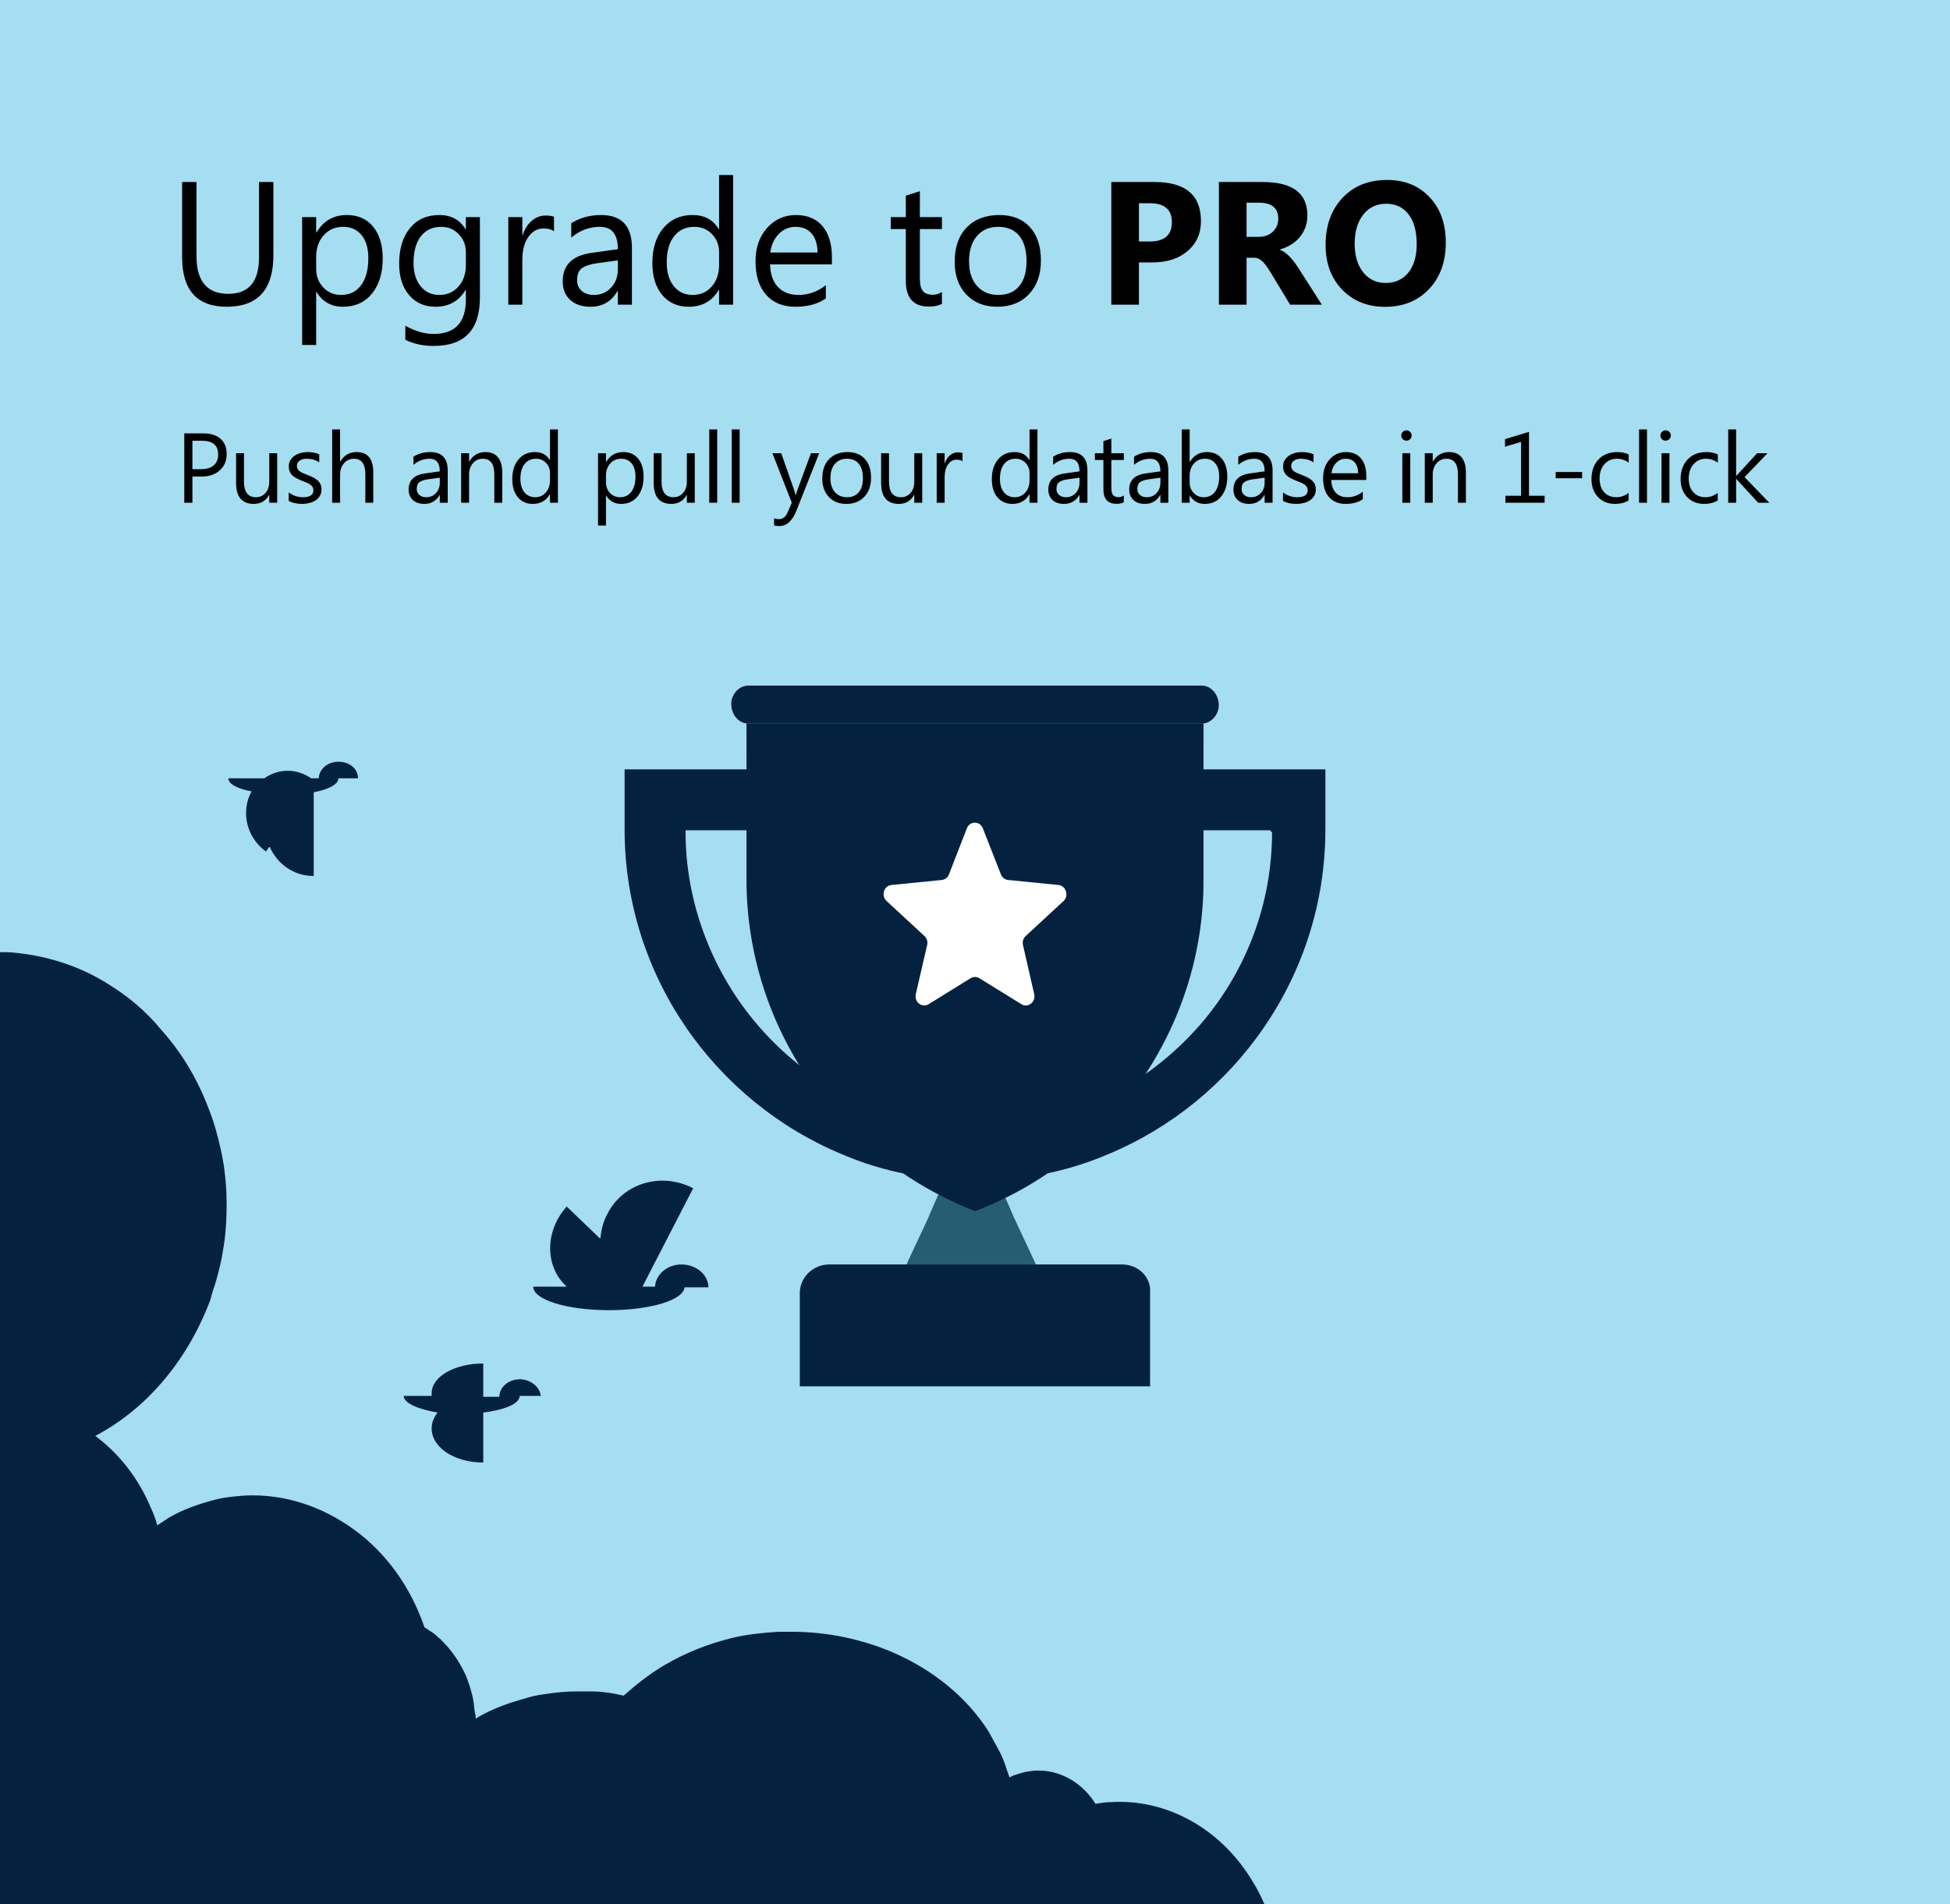 <svg xmlns="http://www.w3.org/2000/svg" width="256" height="250" viewBox="0 0 256 250">
  <g fill="none" fill-rule="evenodd">
    <rect width="256" height="250" fill="#A5DDF1"/>
    <path fill="#04223F" d="M0,125 L0.509,125 C1.932,125 3.255,125.224 4.577,125.447 C8.137,126.118 11.595,127.46 14.646,129.472 C16.07,130.367 17.392,131.373 18.613,132.491 C19.426,133.274 20.24,134.056 20.952,134.951 C23.698,137.97 25.834,141.436 27.36,145.461 C28.072,147.25 28.58,149.038 28.987,150.939 C29.801,154.517 29.902,158.207 29.597,161.784 C29.496,162.903 29.292,164.132 29.089,165.25 C28.784,166.704 28.377,168.269 27.868,169.723 C27.868,169.835 27.767,169.946 27.767,170.058 C27.767,170.17 27.665,170.394 27.665,170.505 C24.817,178.22 19.528,184.817 12.51,188.506 C15.663,190.854 18.206,194.097 19.833,198.01 C20.138,198.681 20.443,199.463 20.647,200.246 C21.155,199.911 21.664,199.575 22.173,199.24 C23.902,198.233 25.732,197.563 27.767,197.004 C29.292,196.556 30.716,196.445 32.242,196.333 C37.429,196.109 42.311,197.786 46.481,200.805 C50.651,203.824 53.906,208.296 55.736,213.663 C56.042,213.775 56.245,213.998 56.448,214.11 C56.855,214.334 57.262,214.669 57.567,215.004 C57.771,215.116 57.974,215.34 58.177,215.564 C59.296,216.682 60.212,218.023 60.924,219.477 C61.229,220.036 61.432,220.707 61.636,221.266 C61.839,221.936 62.042,222.607 62.144,223.278 C62.246,223.837 62.246,224.284 62.348,224.843 C62.449,225.067 62.449,225.403 62.449,225.626 C63.873,224.732 65.5,224.061 67.128,223.502 C67.636,223.39 68.145,223.166 68.653,223.055 C69.671,222.719 70.688,222.496 71.705,222.384 C73.027,222.16 74.45,222.048 75.976,222.048 L77.502,222.048 C79.029,222.048 80.452,222.272 81.876,222.607 C83.503,221.154 85.334,219.7 87.266,218.582 C89.911,217.017 92.962,215.787 96.217,215.004 C98.149,214.557 100.182,214.334 102.217,214.222 L103.946,214.222 C108.728,214.222 113.202,215.228 117.169,216.905 C122.559,219.253 126.933,222.831 129.78,227.303 C130.086,227.862 130.391,228.421 130.696,228.98 C131.204,229.875 131.611,230.657 131.916,231.552 C132.12,232.111 132.323,232.782 132.527,233.341 C132.933,233.117 133.239,233.005 133.645,232.894 C133.722,232.851 133.812,232.825 133.907,232.803 L134.096,232.761 C134.191,232.738 134.281,232.711 134.357,232.67 C134.968,232.558 135.578,232.446 136.086,232.446 C139.138,232.335 142.087,234.012 143.816,236.807 C144.528,236.695 145.139,236.583 145.85,236.583 C153.173,236.136 160.09,240.049 164.158,246.534 C164.862,247.617 165.48,248.773 166,250 L0,250 L0,125 L0,125 Z"/>
    <path fill="#04223F" fill-rule="nonzero" d="M68.222 181.071C66.778 181.071 65.556 182.106 65.556 183.372L63.444 183.372 63.444 179C59.667 179 56.667 180.726 56.667 182.912 56.667 183.027 56.667 183.142 56.667 183.257L53 183.257C53 184.177 54.778 184.982 57.444 185.442 57 186.018 56.667 186.708 56.667 187.513 56.667 190.044 59.667 192 63.444 192L63.444 186.823 63.444 185.442C66.222 185.097 68.222 184.292 68.222 183.257L71 183.257C70.889 182.106 69.667 181.071 68.222 181.071M33.026 103.893C31.572 106.527 32.355 109.962 34.926 111.794L35.373 111.107C36.379 113.397 38.504 115 41.187 115L41.187 104.008C43.087 103.664 44.429 102.977 44.429 102.176L47 102.176C47 100.916 45.882 100 44.429 100 42.975 100 41.857 101.031 41.857 102.176L40.851 102.176C38.839 100.802 36.491 100.916 34.702 102.176L30.007 102.176C29.895 102.863 31.125 103.55 33.026 103.893M89.444 166C87.556 166 86 167.385 86 169L93 169C93 167.385 91.444 166 89.444 166"/>
    <path fill="#04223F" fill-rule="nonzero" d="M91,155.996 C86.823,153.824 81.742,155.31 79.71,159.425 C79.145,160.454 78.919,161.597 78.806,162.626 L74.403,158.397 C71.581,161.483 71.468,166.17 74.29,168.799 L74.403,168.914 L70,168.914 C70,170.628 74.403,172 79.935,172 C85.468,172 89.871,170.628 89.871,168.914 L84.339,168.914 L91,155.996 L91,155.996 Z"/>
    <g fill-rule="nonzero" transform="translate(82 90)">
      <polygon fill="#275D72" points="54 76 37 76 39.898 69.806 42.409 64 48.591 64 51.102 69.806"/>
      <path fill="#04223F" d="M65.33,76 L26.848,76 C24.732,76 23,77.694 23,79.765 L23,92 L68.985,92 L68.985,79.765 C69.178,77.694 67.446,76 65.33,76 Z"/>
      <path fill="#275D72" d="M51,69.767 C49.483,70.512 47.966,71.256 46.448,71.814 L45.5,72 L44.552,71.628 C43.035,71.07 41.517,70.326 40,69.581 L42.466,64 L48.345,64 L51,69.767 Z"/>
      <path fill="#04223F" d="M0 11L0 18.879C0 38.096 11.883 54.623 28.558 61.541 33.925 63.847 39.867 65 46 65 52.133 65 58.075 63.847 63.442 61.541 80.117 54.623 92 38.096 92 18.879L92 11 0 11zM85 19.194C85 28.507 81.728 37.045 76.145 43.836 69.023 52.373 58.435 58 46.5 58 34.565 58 23.977 52.567 16.855 43.836 11.465 37.239 8 28.507 8 19.194L8 19 84.807 19 84.807 19.194 85 19.194zM75.714 0L16.286 0C14.952 0 14 1.2 14 2.4 14 3.8 14.952 5 16.286 5L75.714 5C77.048 5 78 3.8 78 2.6 78 1.2 77.048 0 75.714 0z"/>
      <path fill="#04223F" d="M76,5 L76,25.633 C76,44.737 64.077,62.122 46,69 C27.923,61.931 16,44.737 16,25.442 L16,5 L76,5 Z"/>
      <path fill="#FFF" d="M56.956,26.182 L50.347,25.525 C49.93,25.485 49.57,25.206 49.4,24.787 L47.032,18.747 C46.654,17.751 45.309,17.751 44.93,18.747 L42.582,24.787 C42.43,25.206 42.051,25.485 41.635,25.525 L35.025,26.182 C34.041,26.282 33.643,27.578 34.382,28.275 L39.362,32.88 C39.684,33.179 39.817,33.617 39.722,34.056 L38.226,40.514 C37.999,41.531 39.04,42.368 39.911,41.83 L45.422,38.421 C45.782,38.202 46.218,38.202 46.578,38.421 L52.089,41.83 C52.96,42.368 54.002,41.551 53.774,40.514 L52.297,34.056 C52.202,33.617 52.335,33.179 52.657,32.88 L57.638,28.275 C58.357,27.578 57.941,26.282 56.956,26.182 Z"/>
      <rect width="60" height="3" x="16" y="5" fill="#04223F"/>
    </g>
    <path fill="#000" fill-rule="nonzero" d="M35.892 33.486C35.892 38.008 33.852 40.27 29.771 40.27 25.863 40.27 23.909 38.095 23.909 33.745L23.909 23.896 25.796 23.896 25.796 33.621C25.796 36.923 27.188 38.574 29.974 38.574 32.661 38.574 34.005 36.979 34.005 33.79L34.005 23.896 35.892 23.896 35.892 33.486zM41.552 38.338L41.507 38.338 41.507 45.29 39.666 45.29 39.666 28.5 41.507 28.5 41.507 30.521 41.552 30.521C42.458 28.994 43.783 28.23 45.528 28.23 47.01 28.23 48.167 28.745 48.998 29.775 49.829 30.804 50.245 32.184 50.245 33.913 50.245 35.837 49.777 37.378 48.841 38.534 47.905 39.691 46.625 40.27 45 40.27 43.51 40.27 42.361 39.626 41.552 38.338zM41.507 33.7L41.507 35.306C41.507 36.257 41.816 37.063 42.434 37.726 43.052 38.388 43.836 38.72 44.787 38.72 45.902 38.72 46.776 38.293 47.409 37.439 48.042 36.586 48.358 35.399 48.358 33.879 48.358 32.599 48.062 31.596 47.471 30.87 46.879 30.143 46.078 29.78 45.067 29.78 43.997 29.78 43.136 30.153 42.484 30.898 41.833 31.643 41.507 32.577 41.507 33.7zM63.002 39.079C63.002 43.302 60.981 45.413 56.938 45.413 55.515 45.413 54.273 45.144 53.209 44.604L53.209 42.763C54.505 43.481 55.74 43.841 56.916 43.841 59.746 43.841 61.161 42.336 61.161 39.326L61.161 38.068 61.116 38.068C60.24 39.536 58.922 40.27 57.163 40.27 55.733 40.27 54.581 39.759 53.709 38.737 52.837 37.715 52.401 36.343 52.401 34.621 52.401 32.666 52.871 31.113 53.81 29.96 54.75 28.807 56.036 28.23 57.668 28.23 59.218 28.23 60.367 28.852 61.116 30.095L61.161 30.095 61.161 28.5 63.002 28.5 63.002 39.079zM61.161 34.8L61.161 33.104C61.161 32.191 60.852 31.409 60.234 30.757 59.616 30.106 58.847 29.78 57.926 29.78 56.788 29.78 55.897 30.194 55.253 31.021 54.61 31.849 54.288 33.007 54.288 34.497 54.288 35.777 54.596 36.801 55.214 37.569 55.832 38.336 56.65 38.72 57.668 38.72 58.701 38.72 59.542 38.353 60.189 37.619 60.837 36.885 61.161 35.946 61.161 34.8zM72.728 30.364C72.406 30.117 71.942 29.994 71.335 29.994 70.549 29.994 69.892 30.364 69.365 31.105 68.837 31.847 68.573 32.857 68.573 34.138L68.573 40 66.731 40 66.731 28.5 68.573 28.5 68.573 30.87 68.618 30.87C68.88 30.061 69.28 29.43 69.819 28.977 70.358 28.524 70.961 28.298 71.627 28.298 72.107 28.298 72.473 28.35 72.728 28.455L72.728 30.364zM82.959 40L81.117 40 81.117 38.203 81.072 38.203C80.271 39.581 79.092 40.27 77.535 40.27 76.389 40.27 75.493 39.966 74.845 39.36 74.197 38.753 73.874 37.949 73.874 36.945 73.874 34.797 75.139 33.546 77.669 33.194L81.117 32.711C81.117 30.757 80.327 29.78 78.748 29.78 77.362 29.78 76.112 30.252 74.997 31.195L74.997 29.309C76.127 28.59 77.43 28.23 78.905 28.23 81.608 28.23 82.959 29.66 82.959 32.521L82.959 40zM81.117 34.183L78.343 34.564C77.49 34.684 76.846 34.896 76.412 35.199 75.977 35.502 75.76 36.039 75.76 36.811 75.76 37.372 75.961 37.831 76.361 38.186 76.762 38.542 77.295 38.72 77.961 38.72 78.875 38.72 79.629 38.4 80.224 37.76 80.82 37.119 81.117 36.309 81.117 35.328L81.117 34.183zM96.245 40L94.403 40 94.403 38.046 94.358 38.046C93.504 39.528 92.187 40.27 90.405 40.27 88.96 40.27 87.805 39.755 86.94 38.725 86.075 37.696 85.643 36.294 85.643 34.52 85.643 32.618 86.122 31.094 87.081 29.949 88.039 28.803 89.315 28.23 90.91 28.23 92.49 28.23 93.639 28.852 94.358 30.095L94.403 30.095 94.403 22.975 96.245 22.975 96.245 40zM94.403 34.8L94.403 33.104C94.403 32.176 94.096 31.39 93.482 30.746 92.868 30.102 92.089 29.78 91.146 29.78 90.023 29.78 89.139 30.192 88.496 31.016 87.852 31.839 87.53 32.977 87.53 34.43 87.53 35.755 87.839 36.801 88.456 37.569 89.074 38.336 89.903 38.72 90.944 38.72 91.97 38.72 92.802 38.349 93.443 37.608 94.083 36.867 94.403 35.931 94.403 34.8zM109.216 34.71L101.096 34.71C101.126 35.991 101.471 36.979 102.129 37.675 102.788 38.372 103.694 38.72 104.847 38.72 106.142 38.72 107.333 38.293 108.418 37.439L108.418 39.169C107.408 39.903 106.071 40.27 104.409 40.27 102.784 40.27 101.508 39.747 100.58 38.703 99.651 37.658 99.187 36.189 99.187 34.295 99.187 32.506 99.694 31.047 100.709 29.921 101.723 28.794 102.983 28.23 104.488 28.23 105.993 28.23 107.157 28.717 107.98 29.69 108.804 30.664 109.216 32.015 109.216 33.745L109.216 34.71zM107.329 33.149C107.322 32.086 107.065 31.259 106.56 30.667 106.054 30.076 105.353 29.78 104.454 29.78 103.586 29.78 102.848 30.091 102.242 30.712 101.635 31.334 101.261 32.146 101.119 33.149L107.329 33.149zM123.658 39.888C123.224 40.127 122.651 40.247 121.94 40.247 119.926 40.247 118.919 39.124 118.919 36.878L118.919 30.072 116.942 30.072 116.942 28.5 118.919 28.5 118.919 25.692 120.761 25.097 120.761 28.5 123.658 28.5 123.658 30.072 120.761 30.072 120.761 36.552C120.761 37.323 120.892 37.874 121.154 38.203 121.416 38.533 121.85 38.697 122.457 38.697 122.921 38.697 123.321 38.57 123.658 38.315L123.658 39.888zM130.924 40.27C129.225 40.27 127.868 39.732 126.853 38.658 125.839 37.584 125.332 36.159 125.332 34.385 125.332 32.453 125.859 30.945 126.915 29.859 127.971 28.773 129.397 28.23 131.194 28.23 132.908 28.23 134.247 28.758 135.209 29.814 136.171 30.87 136.652 32.333 136.652 34.205 136.652 36.039 136.133 37.509 135.096 38.613 134.059 39.717 132.669 40.27 130.924 40.27zM131.059 29.78C129.876 29.78 128.94 30.183 128.251 30.988 127.563 31.792 127.218 32.902 127.218 34.317 127.218 35.68 127.566 36.754 128.263 37.541 128.959 38.327 129.891 38.72 131.059 38.72 132.25 38.72 133.165 38.334 133.805 37.563 134.445 36.792 134.765 35.695 134.765 34.272 134.765 32.835 134.445 31.727 133.805 30.948 133.165 30.17 132.25 29.78 131.059 29.78zM149.522 34.452L149.522 40 145.895 40 145.895 23.896 151.577 23.896C155.635 23.896 157.664 25.606 157.664 29.028 157.664 30.645 157.082 31.953 155.918 32.953 154.753 33.952 153.198 34.452 151.251 34.452L149.522 34.452zM149.522 26.681L149.522 31.701 150.948 31.701C152.88 31.701 153.846 30.855 153.846 29.163 153.846 27.508 152.88 26.681 150.948 26.681L149.522 26.681zM173.533 40L169.366 40 166.862 35.856C166.675 35.542 166.495 35.261 166.323 35.014 166.151 34.767 165.976 34.555 165.801 34.379 165.625 34.203 165.441 34.068 165.25 33.975 165.059 33.881 164.852 33.834 164.627 33.834L163.65 33.834 163.65 40 160.022 40 160.022 23.896 165.772 23.896C169.681 23.896 171.635 25.355 171.635 28.275 171.635 28.837 171.549 29.355 171.376 29.831 171.204 30.306 170.961 30.735 170.646 31.117 170.332 31.499 169.952 31.828 169.507 32.105 169.061 32.382 168.565 32.599 168.019 32.756L168.019 32.801C168.258 32.876 168.49 32.998 168.715 33.166 168.939 33.335 169.157 33.531 169.366 33.756 169.576 33.98 169.776 34.222 169.967 34.48 170.158 34.739 170.332 34.991 170.489 35.238L173.533 40zM163.65 26.613L163.65 31.094 165.222 31.094C166.001 31.094 166.626 30.87 167.098 30.42 167.577 29.964 167.816 29.398 167.816 28.725 167.816 27.317 166.974 26.613 165.29 26.613L163.65 26.613zM181.843 40.281C179.537 40.281 177.658 39.53 176.206 38.029 174.753 36.528 174.027 34.572 174.027 32.161 174.027 29.616 174.764 27.557 176.239 25.984 177.714 24.412 179.668 23.626 182.102 23.626 184.4 23.626 186.259 24.378 187.677 25.883 189.096 27.388 189.806 29.372 189.806 31.835 189.806 34.366 189.07 36.406 187.599 37.956 186.128 39.506 184.209 40.281 181.843 40.281zM182 26.748C180.728 26.748 179.717 27.225 178.968 28.18 178.22 29.135 177.845 30.398 177.845 31.97 177.845 33.565 178.22 34.826 178.968 35.755 179.717 36.683 180.698 37.147 181.911 37.147 183.161 37.147 184.153 36.696 184.887 35.794 185.62 34.892 185.987 33.64 185.987 32.038 185.987 30.368 185.632 29.069 184.92 28.141 184.209 27.212 183.236 26.748 182 26.748zM25.26 62.56L25.26 66 24.193 66 24.193 56.897 26.694 56.897C27.668 56.897 28.422 57.134 28.957 57.608 29.493 58.082 29.76 58.751 29.76 59.614 29.76 60.478 29.463 61.184 28.868 61.734 28.274 62.285 27.471 62.56 26.459 62.56L25.26 62.56zM25.26 57.862L25.26 61.595 26.377 61.595C27.113 61.595 27.675 61.427 28.062 61.09 28.449 60.754 28.643 60.279 28.643 59.665 28.643 58.463 27.932 57.862 26.51 57.862L25.26 57.862zM36.39 66L35.349 66 35.349 64.972 35.324 64.972C34.892 65.759 34.224 66.152 33.318 66.152 31.769 66.152 30.995 65.23 30.995 63.385L30.995 59.5 32.029 59.5 32.029 63.22C32.029 64.591 32.554 65.276 33.604 65.276 34.112 65.276 34.529 65.089 34.857 64.715 35.185 64.34 35.349 63.85 35.349 63.245L35.349 59.5 36.39 59.5 36.39 66zM37.898 65.765L37.898 64.648C38.465 65.067 39.089 65.276 39.77 65.276 40.684 65.276 41.142 64.972 41.142 64.362 41.142 64.189 41.102 64.042 41.024 63.921 40.946 63.801 40.84 63.694 40.707 63.601 40.573 63.507 40.417 63.424 40.237 63.35 40.057 63.276 39.864 63.199 39.656 63.118 39.368 63.004 39.116 62.889 38.898 62.772 38.68 62.656 38.498 62.525 38.352 62.379 38.206 62.233 38.096 62.067 38.022 61.88 37.948 61.694 37.911 61.476 37.911 61.227 37.911 60.922 37.98 60.652 38.12 60.417 38.26 60.182 38.446 59.986 38.679 59.827 38.911 59.668 39.177 59.549 39.475 59.468 39.774 59.388 40.081 59.348 40.399 59.348 40.962 59.348 41.465 59.445 41.91 59.64L41.91 60.693C41.431 60.38 40.881 60.224 40.259 60.224 40.065 60.224 39.889 60.246 39.732 60.29 39.576 60.335 39.441 60.397 39.329 60.478 39.217 60.558 39.13 60.654 39.069 60.766 39.008 60.878 38.977 61.002 38.977 61.138 38.977 61.307 39.008 61.449 39.069 61.563 39.13 61.677 39.22 61.779 39.339 61.868 39.457 61.957 39.601 62.037 39.77 62.109 39.94 62.181 40.132 62.259 40.348 62.344 40.636 62.454 40.894 62.567 41.122 62.683 41.351 62.8 41.546 62.931 41.706 63.077 41.867 63.223 41.991 63.391 42.078 63.582 42.165 63.772 42.208 63.998 42.208 64.261 42.208 64.582 42.137 64.862 41.995 65.099 41.853 65.336 41.664 65.532 41.427 65.689 41.19 65.846 40.917 65.962 40.608 66.038 40.299 66.114 39.976 66.152 39.637 66.152 38.968 66.152 38.389 66.023 37.898 65.765zM49.003 66L47.962 66 47.962 62.255C47.962 60.901 47.458 60.224 46.451 60.224 45.943 60.224 45.516 60.419 45.169 60.811 44.822 61.202 44.649 61.705 44.649 62.318L44.649 66 43.608 66 43.608 56.377 44.649 56.377 44.649 60.579 44.674 60.579C45.173 59.758 45.884 59.348 46.807 59.348 48.271 59.348 49.003 60.23 49.003 61.995L49.003 66zM58.778 66L57.737 66 57.737 64.984 57.712 64.984C57.259 65.763 56.593 66.152 55.712 66.152 55.065 66.152 54.558 65.981 54.192 65.638 53.826 65.295 53.643 64.84 53.643 64.273 53.643 63.059 54.358 62.352 55.789 62.153L57.737 61.88C57.737 60.776 57.291 60.224 56.398 60.224 55.615 60.224 54.908 60.49 54.278 61.023L54.278 59.957C54.917 59.551 55.653 59.348 56.487 59.348 58.014 59.348 58.778 60.156 58.778 61.772L58.778 66zM57.737 62.712L56.169 62.928C55.687 62.995 55.323 63.115 55.078 63.286 54.832 63.458 54.709 63.761 54.709 64.197 54.709 64.515 54.823 64.774 55.049 64.975 55.275 65.176 55.577 65.276 55.954 65.276 56.47 65.276 56.896 65.095 57.233 64.734 57.569 64.372 57.737 63.914 57.737 63.359L57.737 62.712zM65.935 66L64.894 66 64.894 62.293C64.894 60.913 64.391 60.224 63.383 60.224 62.863 60.224 62.432 60.419 62.092 60.811 61.751 61.202 61.581 61.696 61.581 62.293L61.581 66 60.54 66 60.54 59.5 61.581 59.5 61.581 60.579 61.606 60.579C62.097 59.758 62.808 59.348 63.739 59.348 64.45 59.348 64.994 59.577 65.37 60.036 65.747 60.496 65.935 61.159 65.935 62.026L65.935 66zM73.245 66L72.204 66 72.204 64.896 72.178 64.896C71.696 65.733 70.951 66.152 69.944 66.152 69.127 66.152 68.474 65.861 67.985 65.28 67.497 64.698 67.252 63.905 67.252 62.902 67.252 61.827 67.523 60.966 68.065 60.319 68.607 59.671 69.328 59.348 70.229 59.348 71.122 59.348 71.772 59.699 72.178 60.401L72.204 60.401 72.204 56.377 73.245 56.377 73.245 66zM72.204 63.061L72.204 62.103C72.204 61.578 72.03 61.133 71.683 60.77 71.336 60.406 70.896 60.224 70.363 60.224 69.728 60.224 69.229 60.456 68.865 60.922 68.501 61.387 68.319 62.031 68.319 62.852 68.319 63.601 68.493 64.192 68.842 64.626 69.192 65.059 69.66 65.276 70.248 65.276 70.828 65.276 71.299 65.067 71.661 64.648 72.023 64.229 72.204 63.7 72.204 63.061zM79.579 65.061L79.554 65.061 79.554 68.99 78.513 68.99 78.513 59.5 79.554 59.5 79.554 60.643 79.579 60.643C80.091 59.779 80.84 59.348 81.826 59.348 82.664 59.348 83.318 59.639 83.788 60.22 84.258 60.802 84.492 61.582 84.492 62.56 84.492 63.647 84.228 64.518 83.699 65.172 83.17 65.825 82.446 66.152 81.528 66.152 80.686 66.152 80.036 65.788 79.579 65.061zM79.554 62.439L79.554 63.347C79.554 63.884 79.729 64.34 80.078 64.715 80.427 65.089 80.87 65.276 81.408 65.276 82.038 65.276 82.532 65.035 82.89 64.553 83.247 64.07 83.426 63.4 83.426 62.541 83.426 61.817 83.259 61.25 82.925 60.839 82.59 60.429 82.138 60.224 81.566 60.224 80.961 60.224 80.474 60.434 80.106 60.855 79.738 61.276 79.554 61.804 79.554 62.439zM91.211 66L90.17 66 90.17 64.972 90.145 64.972C89.713 65.759 89.045 66.152 88.139 66.152 86.59 66.152 85.816 65.23 85.816 63.385L85.816 59.5 86.851 59.5 86.851 63.22C86.851 64.591 87.375 65.276 88.425 65.276 88.933 65.276 89.351 65.089 89.678 64.715 90.006 64.34 90.17 63.85 90.17 63.245L90.17 59.5 91.211 59.5 91.211 66zM94.154 66L93.112 66 93.112 56.377 94.154 56.377 94.154 66zM97.102 66L96.061 66 96.061 56.377 97.102 56.377 97.102 66zM107.544 59.5L104.554 67.041C104.021 68.387 103.272 69.06 102.307 69.06 102.036 69.06 101.81 69.032 101.628 68.977L101.628 68.044C101.852 68.12 102.057 68.158 102.243 68.158 102.768 68.158 103.162 67.845 103.424 67.219L103.945 65.987 101.406 59.5 102.561 59.5 104.319 64.502C104.34 64.565 104.385 64.73 104.452 64.997L104.491 64.997C104.512 64.896 104.554 64.735 104.617 64.515L106.465 59.5 107.544 59.5zM111.114 66.152C110.154 66.152 109.387 65.849 108.813 65.241 108.24 64.634 107.953 63.829 107.953 62.826 107.953 61.734 108.251 60.882 108.848 60.268 109.445 59.654 110.251 59.348 111.267 59.348 112.236 59.348 112.992 59.646 113.536 60.243 114.08 60.839 114.352 61.667 114.352 62.725 114.352 63.761 114.059 64.592 113.472 65.216 112.886 65.84 112.1 66.152 111.114 66.152zM111.19 60.224C110.522 60.224 109.993 60.451 109.604 60.906 109.214 61.361 109.02 61.988 109.02 62.788 109.02 63.558 109.216 64.166 109.61 64.61 110.003 65.054 110.53 65.276 111.19 65.276 111.863 65.276 112.381 65.058 112.742 64.623 113.104 64.187 113.285 63.567 113.285 62.763 113.285 61.95 113.104 61.324 112.742 60.884 112.381 60.444 111.863 60.224 111.19 60.224zM121.071 66L120.029 66 120.029 64.972 120.004 64.972C119.572 65.759 118.904 66.152 117.998 66.152 116.449 66.152 115.675 65.23 115.675 63.385L115.675 59.5 116.71 59.5 116.71 63.22C116.71 64.591 117.234 65.276 118.284 65.276 118.792 65.276 119.21 65.089 119.538 64.715 119.866 64.34 120.029 63.85 120.029 63.245L120.029 59.5 121.071 59.5 121.071 66zM126.361 60.554C126.179 60.414 125.917 60.344 125.574 60.344 125.13 60.344 124.758 60.554 124.46 60.973 124.162 61.392 124.013 61.963 124.013 62.687L124.013 66 122.972 66 122.972 59.5 124.013 59.5 124.013 60.839 124.038 60.839C124.186 60.382 124.412 60.026 124.717 59.77 125.022 59.514 125.363 59.386 125.739 59.386 126.01 59.386 126.217 59.415 126.361 59.475L126.361 60.554zM136.2 66L135.159 66 135.159 64.896 135.134 64.896C134.651 65.733 133.906 66.152 132.899 66.152 132.082 66.152 131.43 65.861 130.941 65.28 130.452 64.698 130.208 63.905 130.208 62.902 130.208 61.827 130.479 60.966 131.02 60.319 131.562 59.671 132.283 59.348 133.185 59.348 134.078 59.348 134.727 59.699 135.134 60.401L135.159 60.401 135.159 56.377 136.2 56.377 136.2 66zM135.159 63.061L135.159 62.103C135.159 61.578 134.985 61.133 134.638 60.77 134.291 60.406 133.851 60.224 133.318 60.224 132.683 60.224 132.184 60.456 131.82 60.922 131.456 61.387 131.274 62.031 131.274 62.852 131.274 63.601 131.449 64.192 131.798 64.626 132.147 65.059 132.616 65.276 133.204 65.276 133.784 65.276 134.254 65.067 134.616 64.648 134.978 64.229 135.159 63.7 135.159 63.061zM142.76 66L141.719 66 141.719 64.984 141.694 64.984C141.241 65.763 140.575 66.152 139.694 66.152 139.047 66.152 138.54 65.981 138.174 65.638 137.808 65.295 137.625 64.84 137.625 64.273 137.625 63.059 138.34 62.352 139.771 62.153L141.719 61.88C141.719 60.776 141.273 60.224 140.38 60.224 139.597 60.224 138.89 60.49 138.26 61.023L138.26 59.957C138.899 59.551 139.635 59.348 140.469 59.348 141.996 59.348 142.76 60.156 142.76 61.772L142.76 66zM141.719 62.712L140.151 62.928C139.669 62.995 139.305 63.115 139.06 63.286 138.814 63.458 138.691 63.761 138.691 64.197 138.691 64.515 138.805 64.774 139.031 64.975 139.257 65.176 139.559 65.276 139.936 65.276 140.452 65.276 140.878 65.095 141.215 64.734 141.551 64.372 141.719 63.914 141.719 63.359L141.719 62.712zM147.537 65.937C147.291 66.072 146.968 66.14 146.566 66.14 145.427 66.14 144.858 65.505 144.858 64.235L144.858 60.389 143.741 60.389 143.741 59.5 144.858 59.5 144.858 57.913 145.899 57.577 145.899 59.5 147.537 59.5 147.537 60.389 145.899 60.389 145.899 64.051C145.899 64.487 145.973 64.798 146.121 64.984 146.269 65.171 146.515 65.264 146.858 65.264 147.12 65.264 147.346 65.192 147.537 65.048L147.537 65.937zM153.38 66L152.339 66 152.339 64.984 152.313 64.984C151.861 65.763 151.194 66.152 150.314 66.152 149.666 66.152 149.16 65.981 148.794 65.638 148.428 65.295 148.245 64.84 148.245 64.273 148.245 63.059 148.96 62.352 150.39 62.153L152.339 61.88C152.339 60.776 151.892 60.224 150.999 60.224 150.217 60.224 149.51 60.49 148.879 61.023L148.879 59.957C149.518 59.551 150.255 59.348 151.088 59.348 152.616 59.348 153.38 60.156 153.38 61.772L153.38 66zM152.339 62.712L150.771 62.928C150.288 62.995 149.925 63.115 149.679 63.286 149.434 63.458 149.311 63.761 149.311 64.197 149.311 64.515 149.424 64.774 149.651 64.975 149.877 65.176 150.178 65.276 150.555 65.276 151.071 65.276 151.498 65.095 151.834 64.734 152.171 64.372 152.339 63.914 152.339 63.359L152.339 62.712zM156.208 65.061L156.182 65.061 156.182 66 155.141 66 155.141 56.377 156.182 56.377 156.182 60.643 156.208 60.643C156.72 59.779 157.469 59.348 158.455 59.348 159.288 59.348 159.941 59.639 160.413 60.22 160.885 60.802 161.121 61.582 161.121 62.56 161.121 63.647 160.856 64.518 160.327 65.172 159.798 65.825 159.075 66.152 158.156 66.152 157.297 66.152 156.648 65.788 156.208 65.061zM156.182 62.439L156.182 63.347C156.182 63.884 156.357 64.34 156.706 64.715 157.055 65.089 157.498 65.276 158.036 65.276 158.666 65.276 159.16 65.035 159.518 64.553 159.876 64.07 160.054 63.4 160.054 62.541 160.054 61.817 159.887 61.25 159.553 60.839 159.219 60.429 158.766 60.224 158.194 60.224 157.589 60.224 157.103 60.434 156.734 60.855 156.366 61.276 156.182 61.804 156.182 62.439zM167.065 66L166.024 66 166.024 64.984 165.999 64.984C165.546 65.763 164.88 66.152 163.999 66.152 163.352 66.152 162.845 65.981 162.479 65.638 162.113 65.295 161.93 64.84 161.93 64.273 161.93 63.059 162.645 62.352 164.075 62.153L166.024 61.88C166.024 60.776 165.578 60.224 164.685 60.224 163.902 60.224 163.195 60.49 162.565 61.023L162.565 59.957C163.204 59.551 163.94 59.348 164.774 59.348 166.301 59.348 167.065 60.156 167.065 61.772L167.065 66zM166.024 62.712L164.456 62.928C163.974 62.995 163.61 63.115 163.365 63.286 163.119 63.458 162.996 63.761 162.996 64.197 162.996 64.515 163.11 64.774 163.336 64.975 163.562 65.176 163.864 65.276 164.241 65.276 164.757 65.276 165.183 65.095 165.52 64.734 165.856 64.372 166.024 63.914 166.024 63.359L166.024 62.712zM168.433 65.765L168.433 64.648C169 65.067 169.624 65.276 170.306 65.276 171.22 65.276 171.677 64.972 171.677 64.362 171.677 64.189 171.638 64.042 171.559 63.921 171.481 63.801 171.375 63.694 171.242 63.601 171.109 63.507 170.952 63.424 170.772 63.35 170.592 63.276 170.399 63.199 170.191 63.118 169.904 63.004 169.651 62.889 169.433 62.772 169.215 62.656 169.033 62.525 168.887 62.379 168.741 62.233 168.631 62.067 168.557 61.88 168.483 61.694 168.446 61.476 168.446 61.227 168.446 60.922 168.516 60.652 168.655 60.417 168.795 60.182 168.981 59.986 169.214 59.827 169.447 59.668 169.712 59.549 170.01 59.468 170.309 59.388 170.617 59.348 170.934 59.348 171.497 59.348 172 59.445 172.445 59.64L172.445 60.693C171.967 60.38 171.417 60.224 170.794 60.224 170.6 60.224 170.424 60.246 170.268 60.29 170.111 60.335 169.977 60.397 169.865 60.478 169.752 60.558 169.666 60.654 169.604 60.766 169.543 60.878 169.512 61.002 169.512 61.138 169.512 61.307 169.543 61.449 169.604 61.563 169.666 61.677 169.756 61.779 169.874 61.868 169.993 61.957 170.136 62.037 170.306 62.109 170.475 62.181 170.667 62.259 170.883 62.344 171.171 62.454 171.429 62.567 171.658 62.683 171.886 62.8 172.081 62.931 172.242 63.077 172.403 63.223 172.526 63.391 172.613 63.582 172.7 63.772 172.743 63.998 172.743 64.261 172.743 64.582 172.672 64.862 172.531 65.099 172.389 65.336 172.199 65.532 171.962 65.689 171.725 65.846 171.452 65.962 171.144 66.038 170.835 66.114 170.511 66.152 170.172 66.152 169.504 66.152 168.924 66.023 168.433 65.765zM179.367 63.01L174.778 63.01C174.794 63.734 174.989 64.292 175.362 64.686 175.734 65.08 176.246 65.276 176.898 65.276 177.63 65.276 178.303 65.035 178.916 64.553L178.916 65.53C178.345 65.945 177.59 66.152 176.65 66.152 175.732 66.152 175.01 65.857 174.486 65.267 173.961 64.677 173.698 63.846 173.698 62.775 173.698 61.764 173.985 60.94 174.559 60.303 175.132 59.666 175.844 59.348 176.695 59.348 177.545 59.348 178.203 59.623 178.669 60.173 179.134 60.723 179.367 61.487 179.367 62.464L179.367 63.01zM178.3 62.128C178.296 61.527 178.151 61.059 177.866 60.725 177.58 60.391 177.183 60.224 176.675 60.224 176.185 60.224 175.768 60.399 175.425 60.75 175.082 61.102 174.871 61.561 174.79 62.128L178.3 62.128zM184.635 57.85C184.449 57.85 184.29 57.786 184.159 57.659 184.028 57.532 183.963 57.371 183.963 57.177 183.963 56.982 184.028 56.82 184.159 56.691 184.29 56.562 184.449 56.498 184.635 56.498 184.826 56.498 184.988 56.562 185.121 56.691 185.254 56.82 185.321 56.982 185.321 57.177 185.321 57.363 185.254 57.522 185.121 57.653 184.988 57.784 184.826 57.85 184.635 57.85zM185.143 66L184.102 66 184.102 59.5 185.143 59.5 185.143 66zM192.446 66L191.405 66 191.405 62.293C191.405 60.913 190.902 60.224 189.894 60.224 189.374 60.224 188.943 60.419 188.603 60.811 188.262 61.202 188.092 61.696 188.092 62.293L188.092 66 187.051 66 187.051 59.5 188.092 59.5 188.092 60.579 188.117 60.579C188.608 59.758 189.319 59.348 190.25 59.348 190.961 59.348 191.505 59.577 191.881 60.036 192.258 60.496 192.446 61.159 192.446 62.026L192.446 66zM202.78 66L197.632 66 197.632 65.086 199.689 65.086 199.689 58.015 197.581 58.643 197.581 57.653 200.73 56.694 200.73 65.086 202.78 65.086 202.78 66zM207.703 62.788L204.237 62.788 204.237 61.969 207.703 61.969 207.703 62.788zM213.806 65.702C213.306 66.002 212.714 66.152 212.028 66.152 211.102 66.152 210.354 65.851 209.785 65.248 209.215 64.645 208.931 63.863 208.931 62.902 208.931 61.832 209.238 60.972 209.851 60.322 210.465 59.672 211.284 59.348 212.308 59.348 212.879 59.348 213.383 59.453 213.818 59.665L213.818 60.731C213.336 60.393 212.82 60.224 212.27 60.224 211.605 60.224 211.06 60.462 210.635 60.938 210.21 61.414 209.997 62.039 209.997 62.813 209.997 63.575 210.197 64.176 210.597 64.616 210.997 65.056 211.533 65.276 212.206 65.276 212.773 65.276 213.306 65.088 213.806 64.711L213.806 65.702zM216.221 66L215.18 66 215.18 56.377 216.221 56.377 216.221 66zM218.662 57.85C218.475 57.85 218.317 57.786 218.186 57.659 218.054 57.532 217.989 57.371 217.989 57.177 217.989 56.982 218.054 56.82 218.186 56.691 218.317 56.562 218.475 56.498 218.662 56.498 218.852 56.498 219.014 56.562 219.147 56.691 219.281 56.82 219.347 56.982 219.347 57.177 219.347 57.363 219.281 57.522 219.147 57.653 219.014 57.784 218.852 57.85 218.662 57.85zM219.169 66L218.128 66 218.128 59.5 219.169 59.5 219.169 66zM225.508 65.702C225.008 66.002 224.416 66.152 223.73 66.152 222.803 66.152 222.055 65.851 221.486 65.248 220.917 64.645 220.633 63.863 220.633 62.902 220.633 61.832 220.939 60.972 221.553 60.322 222.167 59.672 222.985 59.348 224.009 59.348 224.581 59.348 225.084 59.453 225.52 59.665L225.52 60.731C225.038 60.393 224.522 60.224 223.971 60.224 223.307 60.224 222.762 60.462 222.337 60.938 221.912 61.414 221.699 62.039 221.699 62.813 221.699 63.575 221.899 64.176 222.299 64.616 222.699 65.056 223.235 65.276 223.908 65.276 224.475 65.276 225.008 65.088 225.508 64.711L225.508 65.702zM232.277 66L230.817 66 227.948 62.877 227.923 62.877 227.923 66 226.882 66 226.882 56.377 227.923 56.377 227.923 62.477 227.948 62.477 230.678 59.5 232.042 59.5 229.027 62.636 232.277 66z"/>
  </g>
</svg>
